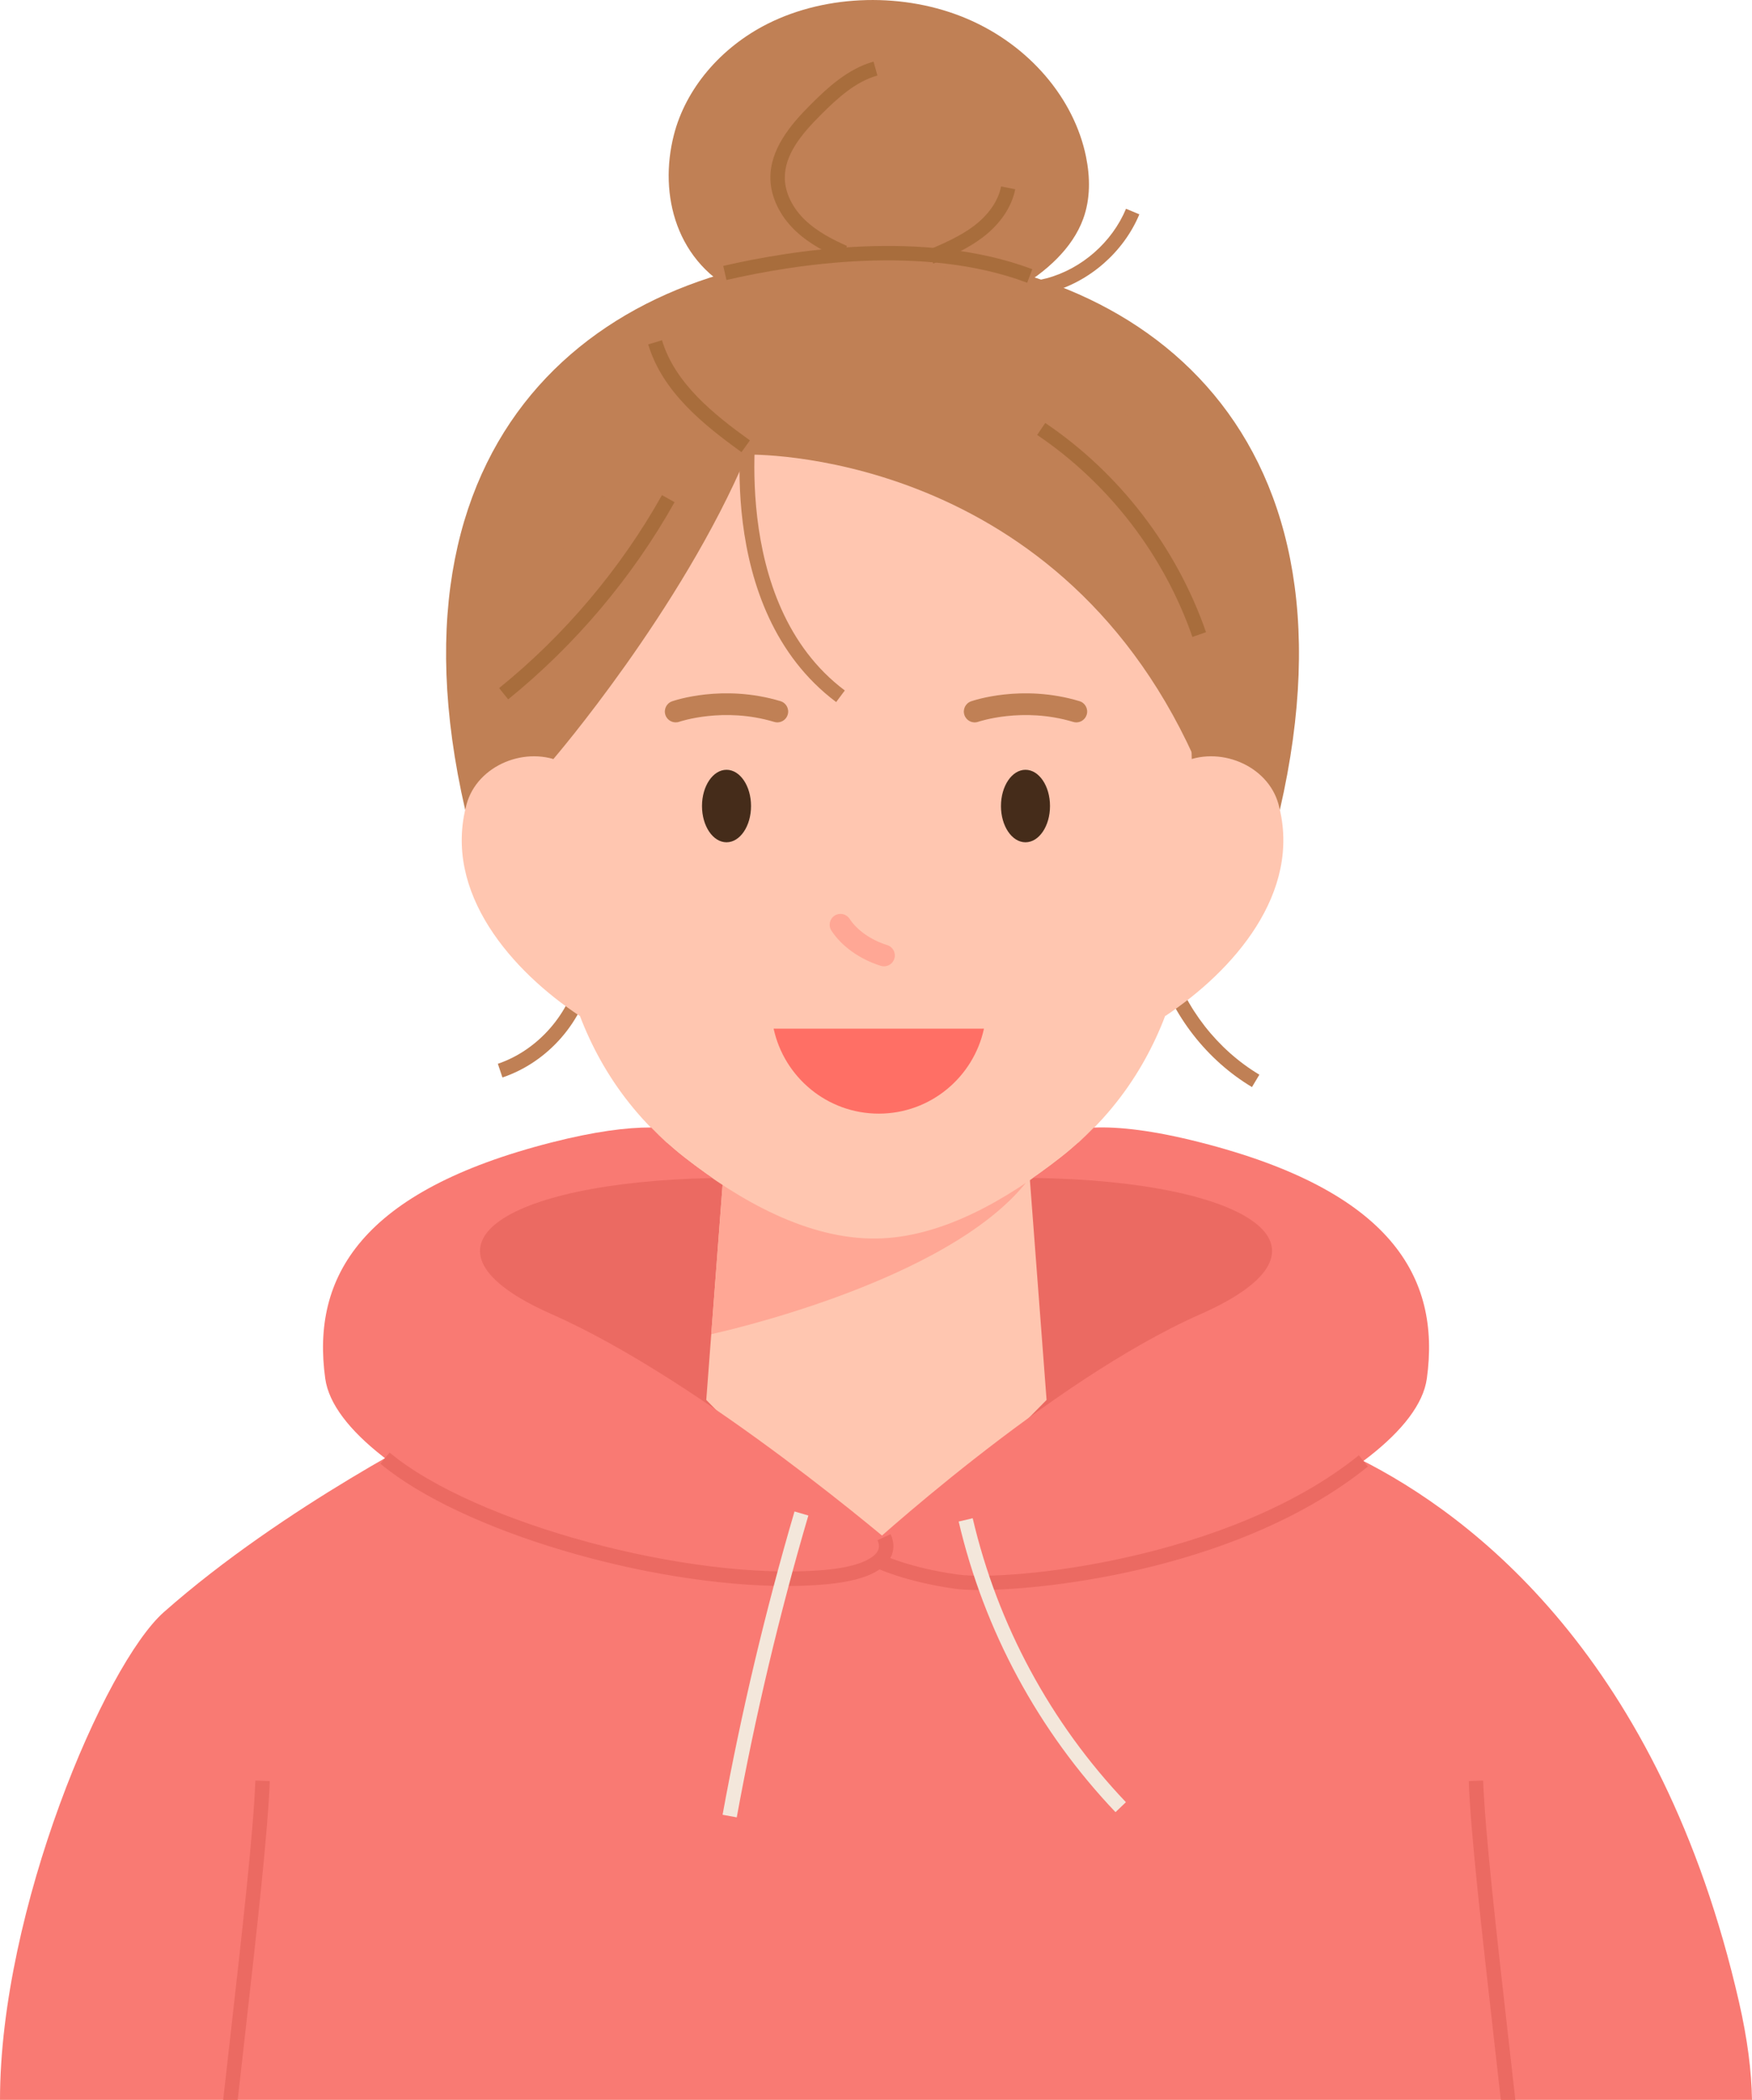 <svg width="358" height="429" viewBox="0 0 358 429" fill="none" xmlns="http://www.w3.org/2000/svg">
<g clip-path="url(#clip0_31_62)">
<path d="M265.429 255.657C265.429 269.638 226.418 314.053 178.29 314.053C130.163 314.053 91.152 269.638 91.152 255.657C91.152 241.676 130.163 230.341 178.29 230.341C226.418 230.341 265.429 241.676 265.429 255.657Z" fill="#EB6A62"/>
<path d="M102.667 220.127L101.729 217.329C109.983 214.549 116.603 206.918 118.208 198.346L121.104 198.891C119.279 208.63 112.039 216.964 102.667 220.127Z" fill="#C08055"/>
<path d="M255.825 222.088C246.627 216.575 239.566 207.521 236.444 197.249L239.265 196.39C242.173 205.971 248.759 214.416 257.337 219.558L255.825 222.088Z" fill="#C08055"/>
<path d="M156.894 4.84C169.104 -1.283 184.957 -1.567 197.619 3.836C210.287 9.239 219.479 20.081 221.912 32.001C222.769 36.209 222.827 40.614 221.344 44.694C219.16 50.706 213.803 55.558 207.703 59.081C191.027 68.704 168.832 68.21 151.507 60.137C138.15 53.91 134.559 39.825 137.698 27.567C140.091 18.189 147.204 9.704 156.894 4.84Z" fill="#C08055"/>
<path d="M261.525 165.45C279.776 86.19 231.029 51.711 178.29 51.711C125.558 51.711 76.805 86.19 95.056 165.45H261.525Z" fill="#C08055"/>
<path d="M210.414 240.631H147.76L144.319 286.004L179.003 321.319L213.855 286.004L210.414 240.631Z" fill="#FFC6B0"/>
<path d="M147.76 240.631L145.339 272.568C145.339 272.568 194.514 262.052 210.408 240.631H147.76Z" fill="#FFA795"/>
<path d="M243.262 135.794C243.262 149.049 243.702 161.463 243.829 166.629C244.322 186.907 242.358 216.459 216.762 236.47C205.722 245.106 192.383 252.882 179.003 253.028C165.148 253.184 151.252 245.407 139.824 236.47C114.234 216.453 112.265 186.907 112.757 166.629C112.89 161.069 113.284 147.175 113.672 132.805C114.252 111.378 136.685 89.614 178.997 89.614C221.315 89.62 243.262 115.684 243.262 135.794Z" fill="#FFC6B0"/>
<path d="M153.465 164.673C153.465 168.764 151.223 172.078 148.455 172.078C145.686 172.078 143.444 168.764 143.444 164.673C143.444 160.581 145.686 157.267 148.455 157.267C151.223 157.267 153.465 160.581 153.465 164.673Z" fill="#452C1A"/>
<path d="M214.556 164.673C214.556 168.764 212.314 172.078 209.545 172.078C206.777 172.078 204.535 168.764 204.535 164.673C204.535 160.581 206.777 157.267 209.545 157.267C212.314 157.267 214.556 160.581 214.556 164.673Z" fill="#452C1A"/>
<path d="M158.846 147.581C158.632 147.581 158.417 147.552 158.209 147.488C147.876 144.366 138.886 147.424 138.793 147.459C137.635 147.854 136.384 147.25 135.978 146.101C135.573 144.946 136.175 143.687 137.328 143.28C137.745 143.13 147.708 139.7 159.483 143.246C160.653 143.6 161.313 144.836 160.96 146.002C160.676 146.96 159.796 147.581 158.846 147.581Z" fill="#C08055"/>
<path d="M219.942 147.581C219.728 147.581 219.514 147.552 219.305 147.488C208.972 144.366 199.982 147.43 199.89 147.459C198.731 147.865 197.48 147.256 197.075 146.101C196.669 144.946 197.272 143.687 198.424 143.281C198.847 143.135 208.81 139.7 220.579 143.246C221.749 143.6 222.41 144.836 222.056 146.002C221.767 146.96 220.892 147.581 219.942 147.581Z" fill="#C08055"/>
<path d="M261.252 164.336C259.075 156.298 249.002 152.154 241.321 155.909L238.066 207.602C251.892 198.467 266.147 182.42 261.252 164.336Z" fill="#FFC6B0"/>
<path d="M115.259 155.909C107.585 152.154 97.506 156.298 95.334 164.336C90.44 182.42 104.7 198.467 118.526 207.602L115.259 155.909Z" fill="#FFC6B0"/>
<path d="M180.636 197.417C180.416 197.417 180.196 197.388 179.976 197.318C175.678 195.966 172.006 193.349 169.898 190.139C169.226 189.118 169.509 187.742 170.529 187.069C171.554 186.402 172.921 186.68 173.593 187.702C175.151 190.075 177.96 192.037 181.302 193.087C182.467 193.453 183.115 194.695 182.75 195.862C182.449 196.808 181.58 197.417 180.636 197.417Z" fill="#FFA795"/>
<path d="M158.081 210.15C160.225 220.074 169.029 227.515 179.571 227.515C190.112 227.515 198.917 220.074 201.06 210.15H158.081Z" fill="#FF6F65"/>
<path d="M170.859 143.431C145.385 124.314 151.727 84.902 152.011 83.23L154.919 83.723C154.855 84.112 148.605 123.037 172.626 141.063L170.859 143.431Z" fill="#C08055"/>
<path d="M113.064 155.085C113.064 155.085 139.228 124.651 152.631 92.876C152.631 92.876 135.474 84.048 117.408 108.58C99.342 133.118 113.064 155.085 113.064 155.085Z" fill="#C08055"/>
<path d="M152.631 92.876C152.631 92.876 215.077 91.169 243.887 154.511C243.887 154.511 275.716 76.504 197.329 79.197C118.943 81.889 152.631 92.876 152.631 92.876Z" fill="#C08055"/>
<path d="M207.761 60.596C201.755 60.596 195.713 58.646 190.958 55.001L192.748 52.657C198.627 57.16 206.719 58.773 213.872 56.852C221.025 54.937 227.235 49.493 230.09 42.651L232.813 43.788C229.615 51.461 222.653 57.561 214.637 59.708C212.401 60.3 210.084 60.596 207.761 60.596Z" fill="#C08055"/>
<path d="M355.347 409.012C339.28 338.829 300.848 309.619 277.841 298.093C277.552 297.484 277.262 296.851 276.973 296.259L274.997 296.717C265.707 292.394 259.538 291.129 259.538 291.129L258.212 300.629L176.194 319.741L91.158 291.129C91.158 291.129 58.09 307.588 33.485 329.351C21.373 340.059 0 390.243 0 429H358C357.913 423.185 357.073 416.557 355.347 409.012Z" fill="#F97A73"/>
<path d="M55.125 363.883L52.182 363.767C51.771 374.428 49.477 394.735 47.044 416.232C46.569 420.434 46.083 424.705 45.608 429H48.574C49.043 424.821 49.512 420.66 49.975 416.563C52.512 394.079 54.708 374.655 55.125 363.883Z" fill="#EB6A62"/>
<path d="M308.198 416.232C305.766 394.735 303.472 374.434 303.061 363.767L300.118 363.883C300.53 374.655 302.731 394.074 305.273 416.563C305.737 420.66 306.206 424.821 306.675 429H309.641C309.16 424.711 308.673 420.44 308.198 416.232Z" fill="#EB6A62"/>
<path d="M245.318 233.4C235.645 230.933 228.613 230.15 223.51 230.364C221.448 232.471 219.247 234.531 216.762 236.476C214.938 237.903 213.044 239.302 211.103 240.648C255.118 241.258 276.15 254.867 245.318 268.477C214.283 282.173 176.194 317.315 176.194 317.315C176.194 317.315 170.262 322.567 199.171 324.499C228.08 326.438 288.655 302.533 291.557 281.645C294.453 260.758 284.039 243.272 245.318 233.4Z" fill="#F97A73"/>
<path d="M133.053 230.341C128.089 230.318 121.498 231.154 112.699 233.4C73.978 243.272 63.558 260.758 66.46 281.645C69.362 302.533 129.943 326.438 158.846 324.499C187.755 322.561 183.822 316.734 183.822 316.734C183.822 316.734 143.734 282.173 112.699 268.471C82.186 255.007 102.47 241.542 145.547 240.672C143.583 239.319 141.672 237.915 139.824 236.47C137.328 234.52 135.115 232.459 133.053 230.341Z" fill="#F97A73"/>
<path d="M160.728 324.018C132.48 324.024 94.292 312.834 77.726 299.033L79.608 296.758C96.973 311.227 140.942 323.101 168.351 320.75C176.669 320.031 178.789 317.843 179.316 316.932C179.704 316.264 179.698 315.527 179.304 314.668L181.98 313.426C182.785 315.167 182.75 316.891 181.87 318.406C180.202 321.296 175.736 323.072 168.606 323.687C166.092 323.913 163.451 324.018 160.728 324.018Z" fill="#EB6A62"/>
<path d="M200.081 324.836C197.949 324.836 196.269 324.743 195.14 324.581C184.922 323.147 179.171 320.39 178.933 320.274L180.219 317.616C180.277 317.64 185.838 320.292 195.551 321.656C206.209 323.153 251.191 318.684 277.668 297.309L279.515 299.613C254.296 319.973 215.442 324.836 200.081 324.836Z" fill="#EB6A62"/>
<path d="M150.546 371.283L147.65 370.755C151.449 349.925 156.396 329.073 162.35 308.789L165.177 309.619C159.251 329.804 154.328 350.552 150.546 371.283Z" fill="#F3E7DB"/>
<path d="M227.941 370.221C212.181 353.657 201.1 333.124 195.893 310.849L198.76 310.176C203.846 331.94 214.671 351.997 230.067 368.184L227.941 370.221Z" fill="#F3E7DB"/>
<path d="M209.893 57.764C188.734 49.807 162.31 53.997 148.443 57.207L147.783 54.328C161.974 51.049 189.052 46.772 210.935 54.995L209.893 57.764Z" fill="#A86D3C"/>
<path d="M171.884 52.947C169.011 51.676 165.339 49.853 162.42 47.039C159.338 44.067 157.52 40.266 157.421 36.615C157.265 30.556 161.516 25.478 165.698 21.311C169.168 17.852 173.309 14.039 178.493 12.588L179.287 15.432C174.786 16.691 171.131 20.063 167.778 23.406C163.85 27.318 160.236 31.613 160.369 36.54C160.445 39.424 161.939 42.477 164.464 44.914C167.048 47.41 170.425 49.076 173.077 50.248L171.884 52.947Z" fill="#A86D3C"/>
<path d="M190.709 53.852L189.551 51.136C192.812 49.737 196.188 48.292 199.009 46.157C202.015 43.882 203.991 41.02 204.558 38.095L207.449 38.664C206.736 42.297 204.367 45.797 200.782 48.513C197.677 50.863 194.132 52.384 190.709 53.852Z" fill="#A86D3C"/>
<path d="M151.513 92.371C143.821 86.823 135.364 80.09 132.451 70.358L135.272 69.51C137.919 78.355 145.929 84.71 153.233 89.974L151.513 92.371Z" fill="#A86D3C"/>
<path d="M103.837 142.874L101.99 140.576C115.358 129.781 126.861 116.148 135.266 101.152L137.838 102.597C129.248 117.924 117.489 131.847 103.837 142.874Z" fill="#A86D3C"/>
<path d="M243.656 130.129C237.846 113.415 226.58 98.755 211.932 88.86L213.582 86.41C228.752 96.66 240.418 111.842 246.436 129.154L243.656 130.129Z" fill="#A86D3C"/>
</g>
<defs>
<clipPath id="clip0_31_62">
<rect width="358" height="429" fill="white"/>
</clipPath>
</defs>
</svg>
